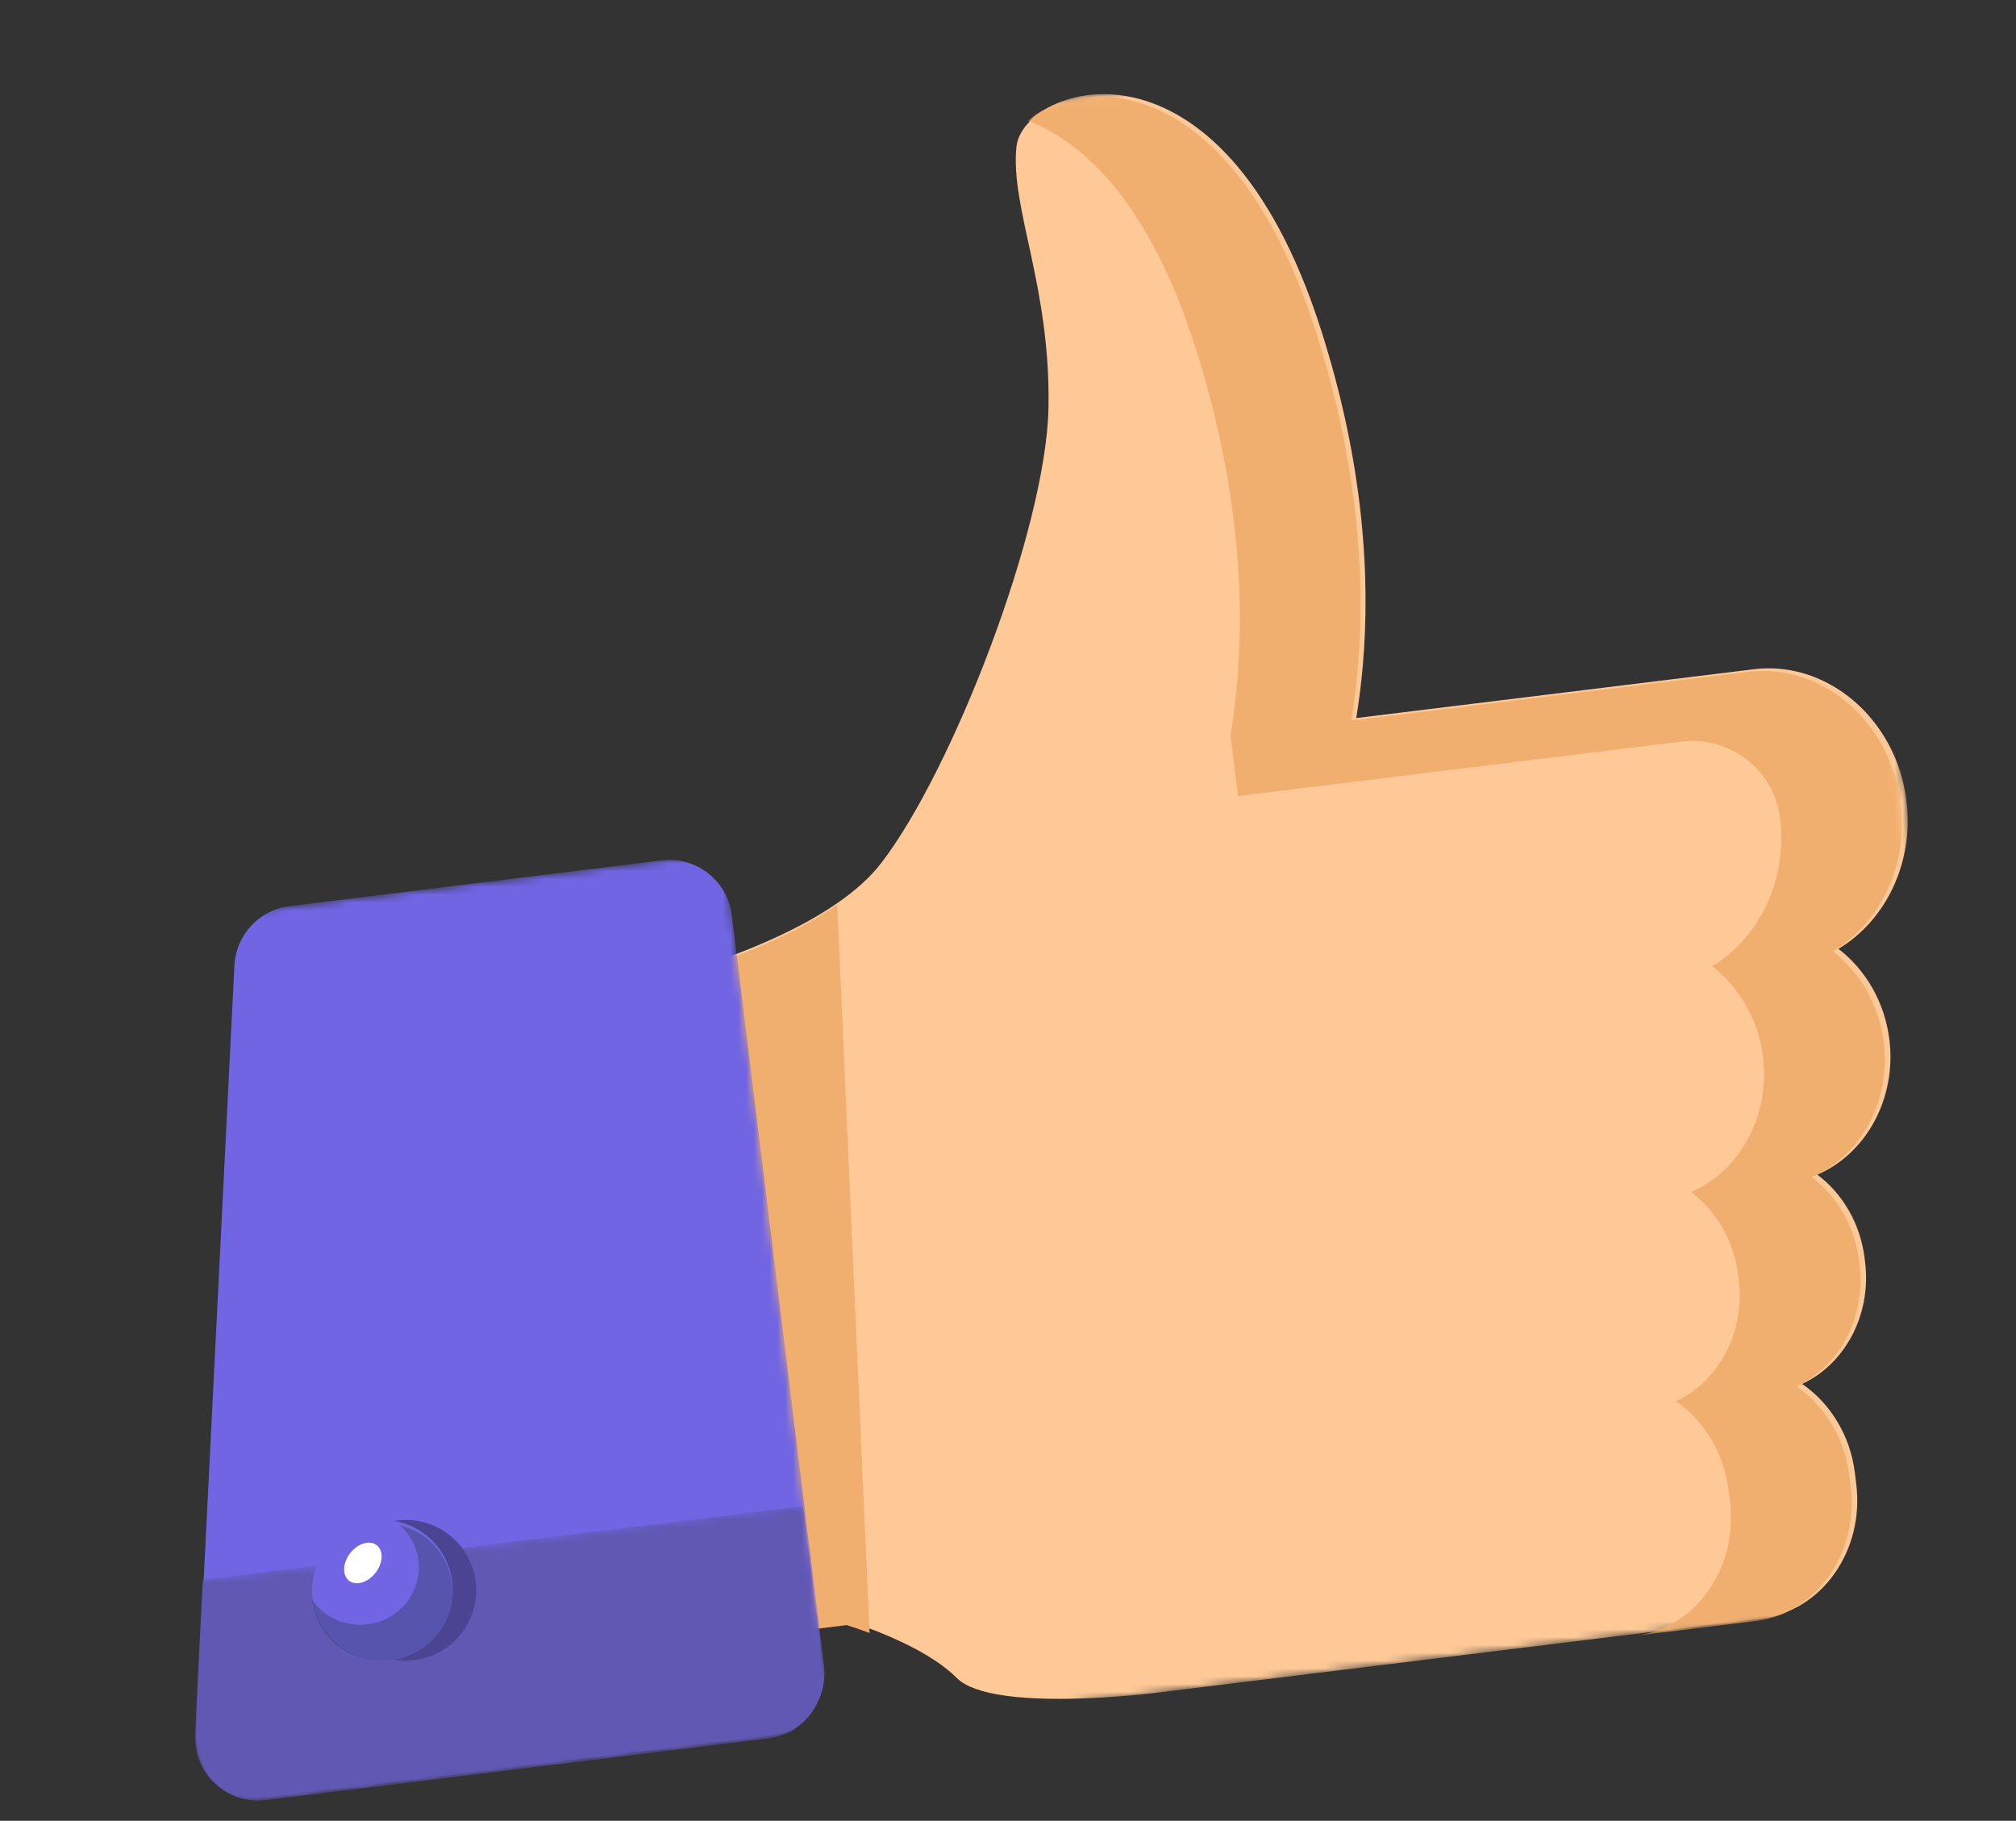 <svg width="258" height="233" viewBox="0 0 258 233" fill="none" xmlns="http://www.w3.org/2000/svg">
<rect x="0" y="0" width="258" height="233" fill="#333333" stroke="none"/>
<mask id="mask0_0_181" style="mask-type:luminance" maskUnits="userSpaceOnUse" x="61" y="0" width="196" height="225">
<path fill-rule="evenodd" clip-rule="evenodd" d="M61.353 21.729L231.504 0.837L256.364 203.307L86.214 224.199L61.353 21.729Z" fill="white"/>
</mask>
<g mask="url(#mask0_0_181)">
<path fill-rule="evenodd" clip-rule="evenodd" d="M235.279 121.419C238.717 124.064 241.202 128.192 241.798 133.045C242.732 140.659 238.752 147.669 232.574 150.315C235.767 152.719 238.076 156.525 238.625 160.998L238.688 161.505C239.522 168.302 236.067 174.583 230.628 177.095C234.184 179.54 236.784 183.625 237.38 188.478L237.56 189.944C238.603 198.438 233.14 206.159 225.425 207.106L147.77 216.641C147.77 216.641 126.973 219.259 122.454 214.73C119.531 211.8 114.483 209.588 111.288 208.393C109.545 207.743 108.352 207.388 108.352 207.388L84.509 210.316L74.376 127.79C74.376 127.79 95.239 123.849 107.211 115.529C109.415 114 111.315 112.322 112.733 110.497C121.847 98.724 133.881 67.71 134.18 52.179C134.472 36.649 129.28 26.633 130.08 18.791C130.873 10.943 156.18 2.03 169.023 42.088C174.611 59.512 175.358 74.143 174.413 85.112C174.199 87.555 173.905 89.815 173.567 91.887L224.425 85.643C227.787 85.23 231.063 85.915 233.942 87.442C239.193 90.207 243.159 95.755 243.985 102.489C244.962 110.441 241.287 117.835 235.279 121.419Z" fill="#FEC997"/>
</g>
<path fill-rule="evenodd" clip-rule="evenodd" d="M107.145 115.779L111.281 208.969C109.541 208.315 108.351 207.958 108.351 207.958L84.567 210.879L74.398 128.059C74.398 128.059 95.208 124.119 107.145 115.779Z" fill="#F1AF6F"/>
<mask id="mask1_0_181" style="mask-type:luminance" maskUnits="userSpaceOnUse" x="12" y="109" width="95" height="123">
<path fill-rule="evenodd" clip-rule="evenodd" d="M12.37 118.978L92.68 109.117L106.437 221.157L26.127 231.018L12.37 118.978Z" fill="white"/>
</mask>
<g mask="url(#mask1_0_181)">
<path fill-rule="evenodd" clip-rule="evenodd" d="M93.666 117.149L105.451 213.125C105.996 217.564 102.855 221.597 98.429 222.141L34.137 230.035C29.164 230.646 24.84 226.613 25.093 221.59L27.476 173.987L29.998 123.565C30.193 119.636 33.178 116.423 37.07 115.945L84.672 110.1C89.098 109.557 93.121 112.71 93.666 117.149Z" fill="#7165E3"/>
</g>
<mask id="mask2_0_181" style="mask-type:luminance" maskUnits="userSpaceOnUse" x="22" y="192" width="85" height="40">
<path fill-rule="evenodd" clip-rule="evenodd" d="M22.477 202.575L102.787 192.714L106.318 221.47L26.008 231.331L22.477 202.575Z" fill="white"/>
</mask>
<g mask="url(#mask2_0_181)">
<path fill-rule="evenodd" clip-rule="evenodd" d="M25.955 202.148L24.972 221.887C24.72 226.919 29.045 230.958 34.018 230.348L98.31 222.454C102.736 221.91 105.876 217.871 105.33 213.424L102.787 192.714L25.955 202.148Z" fill="#6058B3"/>
</g>
<path fill-rule="evenodd" clip-rule="evenodd" d="M60.872 202.407C61.478 207.34 57.969 211.831 53.036 212.437C48.102 213.042 43.612 209.534 43.006 204.601C42.401 199.667 45.909 195.177 50.842 194.571C55.776 193.965 60.266 197.473 60.872 202.407Z" fill="#4B4493"/>
<path fill-rule="evenodd" clip-rule="evenodd" d="M57.872 202.407C58.478 207.34 54.969 211.831 50.036 212.437C45.102 213.042 40.612 209.534 40.006 204.601C39.401 199.667 42.909 195.177 47.842 194.571C52.775 193.965 57.266 197.473 57.872 202.407Z" fill="#7165E3"/>
<path opacity="0.3" fill-rule="evenodd" clip-rule="evenodd" d="M51.143 195.169C52.429 196.303 53.323 197.876 53.546 199.695C54.038 203.7 51.117 207.354 47.024 207.856C44.161 208.208 41.486 206.922 39.966 204.751C39.968 204.767 39.967 204.783 39.969 204.8C40.562 209.625 45.042 213.046 49.975 212.44C54.909 211.835 58.428 207.432 57.835 202.606C57.38 198.9 54.629 196.03 51.143 195.169Z" fill="#182C31"/>
<mask id="mask3_0_181" style="mask-type:luminance" maskUnits="userSpaceOnUse" x="131" y="1" width="125" height="215">
<path fill-rule="evenodd" clip-rule="evenodd" d="M131.328 13.374L230.769 1.165L255.629 203.634L156.188 215.844L131.328 13.374Z" fill="white"/>
</mask>
<g mask="url(#mask3_0_181)">
<path fill-rule="evenodd" clip-rule="evenodd" d="M243.251 102.815C242.424 96.082 238.465 90.541 233.219 87.769L233.219 87.766C233.207 87.761 233.196 87.755 233.184 87.749C232.837 87.567 232.486 87.394 232.129 87.236C232.118 87.231 232.106 87.228 232.095 87.223C231.779 87.084 231.458 86.958 231.135 86.839C231.037 86.803 230.938 86.768 230.838 86.734C230.561 86.638 230.28 86.549 229.998 86.469C229.927 86.448 229.858 86.425 229.788 86.406C229.453 86.315 229.114 86.237 228.774 86.168C228.647 86.142 228.519 86.121 228.391 86.098C228.142 86.052 227.89 86.015 227.638 85.983C227.538 85.97 227.439 85.955 227.339 85.944C226.987 85.906 226.633 85.878 226.277 85.863C226.197 85.86 226.116 85.861 226.036 85.859C225.741 85.852 225.444 85.853 225.147 85.862C225.042 85.865 224.937 85.868 224.832 85.873C224.461 85.893 224.089 85.92 223.716 85.966L208.265 87.863L172.933 92.201C173.028 91.618 173.118 91.016 173.205 90.403C173.252 90.071 173.297 89.732 173.342 89.391C173.385 89.058 173.427 88.72 173.468 88.379C173.508 88.044 173.548 87.713 173.585 87.37C173.654 86.735 173.719 86.089 173.776 85.427L173.774 85.427C174.713 74.456 173.967 59.831 168.387 42.402C157.597 8.717 138.015 9.657 131.586 15.474C138.991 18.286 147.204 26.404 152.936 44.299C159.758 65.605 159.358 82.728 157.482 94.098L158.436 101.868L215.176 94.901C221.279 94.152 226.968 98.406 227.776 104.521C227.784 104.584 227.792 104.648 227.8 104.712C228.777 112.665 225.108 120.058 219.11 123.64C222.543 126.286 225.025 130.414 225.62 135.267C226.555 142.882 222.583 149.89 216.413 152.536C219.602 154.939 221.909 158.746 222.458 163.219L222.521 163.726C223.355 170.524 219.906 176.803 214.475 179.315C218.027 181.76 220.624 185.845 221.22 190.698L221.4 192.164C222.443 200.659 216.989 208.378 209.285 209.324L224.736 207.427C232.44 206.481 237.893 198.762 236.85 190.267L236.67 188.801C236.075 183.948 233.477 179.863 229.926 177.417C235.356 174.906 238.806 168.627 237.971 161.829L237.909 161.322C237.36 156.849 235.053 153.042 231.864 150.639C238.033 147.993 242.006 140.985 241.071 133.37C240.476 128.517 237.994 124.389 234.561 121.743C240.558 118.161 244.227 110.768 243.251 102.815Z" fill="#F1AF6F"/>
</g>
<path fill-rule="evenodd" clip-rule="evenodd" d="M48.273 197.785C49.127 198.531 48.998 200.128 47.986 201.353C46.972 202.579 45.459 202.968 44.605 202.222C43.751 201.476 43.88 199.879 44.893 198.654C45.906 197.429 47.419 197.04 48.273 197.785Z" fill="white"/>
</svg>
